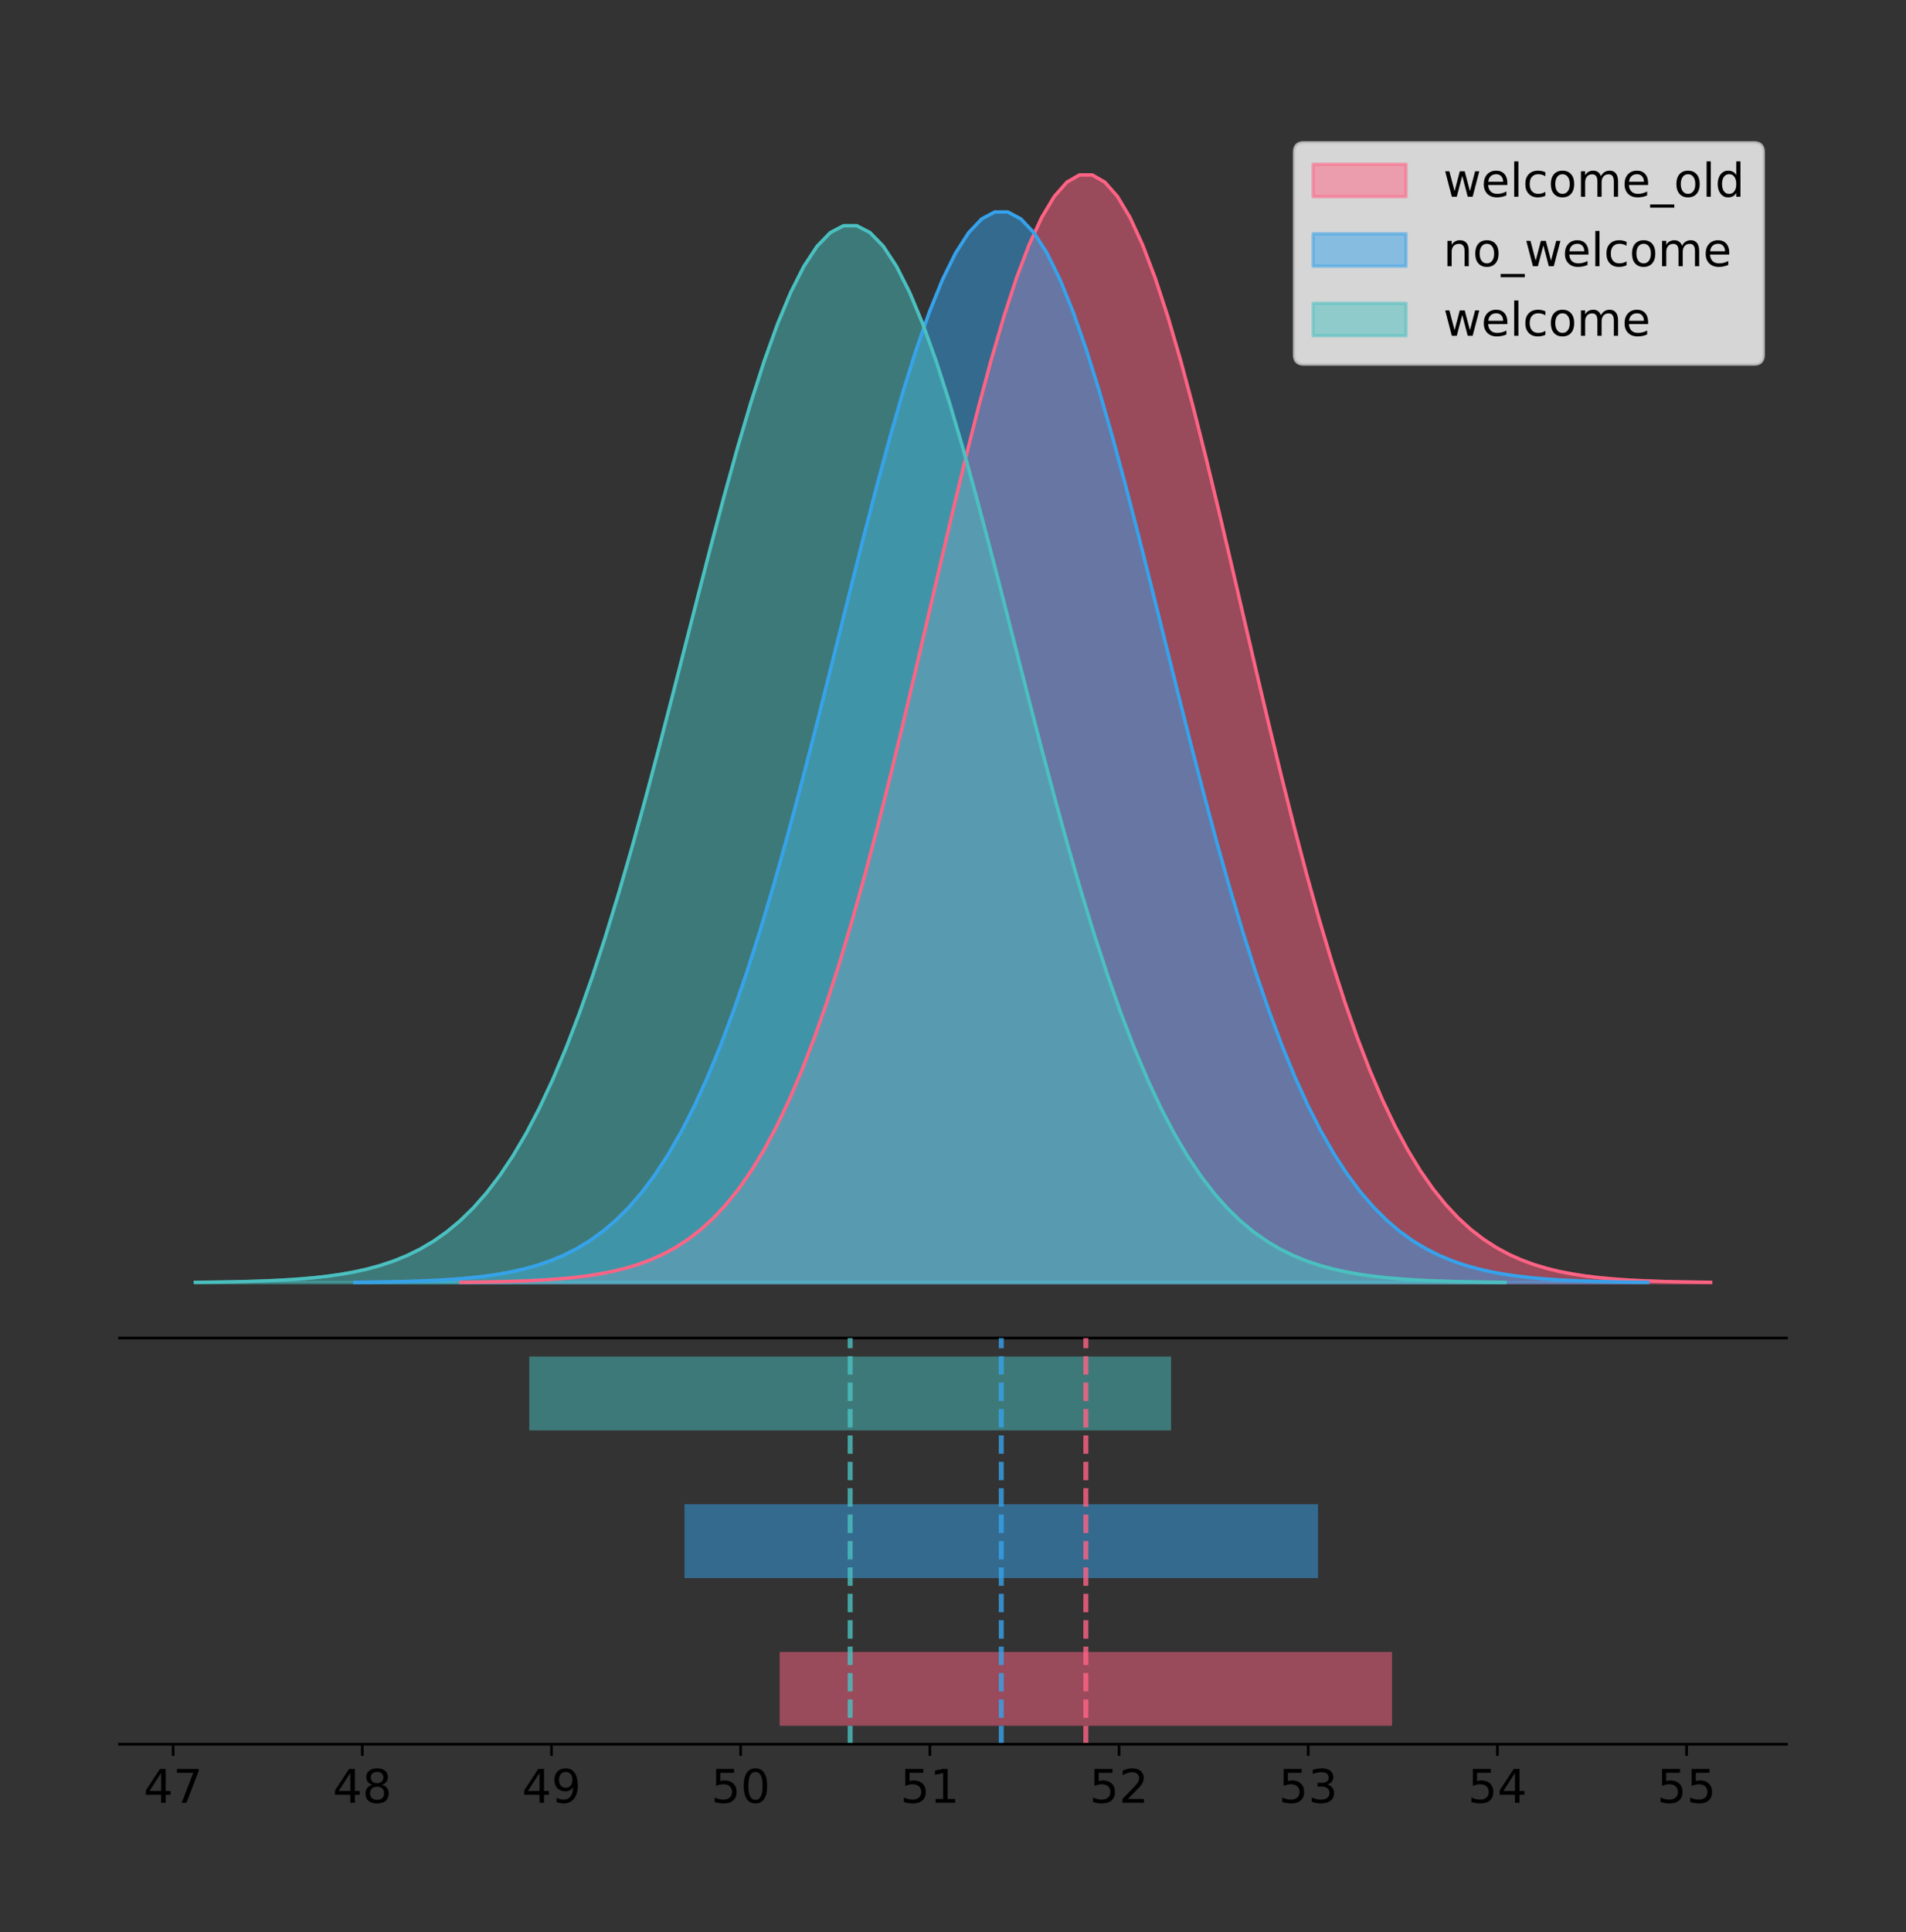 <?xml version="1.0" encoding="utf-8" standalone="no"?>
<!DOCTYPE svg PUBLIC "-//W3C//DTD SVG 1.1//EN"
  "http://www.w3.org/Graphics/SVG/1.1/DTD/svg11.dtd">
<!-- Created with matplotlib (https://matplotlib.org/) -->
<svg height="581.789pt" version="1.1" viewBox="0 0 574.2 581.789" width="574.2pt" xmlns="http://www.w3.org/2000/svg" xmlns:xlink="http://www.w3.org/1999/xlink">
 <rect x="0" y="0" width="574.2" height="581.789" fill="#333333" stroke="none"/>
 <defs>
  <style type="text/css">
*{stroke-linecap:butt;stroke-linejoin:round;}
  </style>
 </defs>
 <g id="figure_1">
  <g id="patch_1">
   <path d="M 0 581.789 
L 574.2 581.789 
L 574.2 0 
L 0 0 
z
" style="fill:none;"/>
  </g>
  <g id="axes_1">
   <g id="patch_2">
    <path d="M 36 402.93 
L 538.2 402.93 
L 538.2 36 
L 36 36 
z
" style="fill:none;"/>
   </g>
   <g id="PolyCollection_1">
    <defs>
     <path d="M 138.873 -195.538 
L 138.873 -195.65 
L 142.676 -195.692 
L 146.479 -195.749 
L 150.282 -195.825 
L 154.085 -195.925 
L 157.888 -196.058 
L 161.691 -196.23 
L 165.494 -196.455 
L 169.297 -196.744 
L 173.1 -197.115 
L 176.903 -197.585 
L 180.706 -198.179 
L 184.509 -198.923 
L 188.312 -199.848 
L 192.115 -200.99 
L 195.918 -202.39 
L 199.721 -204.093 
L 203.524 -206.151 
L 207.327 -208.617 
L 211.13 -211.552 
L 214.933 -215.017 
L 218.736 -219.078 
L 222.539 -223.801 
L 226.342 -229.25 
L 230.145 -235.488 
L 233.949 -242.572 
L 237.752 -250.552 
L 241.555 -259.468 
L 245.358 -269.344 
L 249.161 -280.192 
L 252.964 -292.002 
L 256.767 -304.744 
L 260.57 -318.365 
L 264.373 -332.786 
L 268.176 -347.901 
L 271.979 -363.58 
L 275.782 -379.667 
L 279.585 -395.98 
L 283.388 -412.318 
L 287.191 -428.462 
L 290.994 -444.18 
L 294.797 -459.23 
L 298.6 -473.372 
L 302.403 -486.366 
L 306.206 -497.987 
L 310.009 -508.025 
L 313.812 -516.294 
L 317.615 -522.64 
L 321.418 -526.94 
L 325.221 -529.111 
L 329.024 -529.111 
L 332.827 -526.94 
L 336.63 -522.64 
L 340.433 -516.294 
L 344.236 -508.025 
L 348.039 -497.987 
L 351.842 -486.366 
L 355.645 -473.372 
L 359.449 -459.23 
L 363.252 -444.18 
L 367.055 -428.462 
L 370.858 -412.318 
L 374.661 -395.98 
L 378.464 -379.667 
L 382.267 -363.58 
L 386.07 -347.901 
L 389.873 -332.786 
L 393.676 -318.365 
L 397.479 -304.744 
L 401.282 -292.002 
L 405.085 -280.192 
L 408.888 -269.344 
L 412.691 -259.468 
L 416.494 -250.552 
L 420.297 -242.572 
L 424.1 -235.488 
L 427.903 -229.25 
L 431.706 -223.801 
L 435.509 -219.078 
L 439.312 -215.017 
L 443.115 -211.552 
L 446.918 -208.617 
L 450.721 -206.151 
L 454.524 -204.093 
L 458.327 -202.39 
L 462.13 -200.99 
L 465.933 -199.848 
L 469.736 -198.923 
L 473.539 -198.179 
L 477.342 -197.585 
L 481.145 -197.115 
L 484.948 -196.744 
L 488.752 -196.455 
L 492.555 -196.23 
L 496.358 -196.058 
L 500.161 -195.925 
L 503.964 -195.825 
L 507.767 -195.749 
L 511.57 -195.692 
L 515.373 -195.65 
L 515.373 -195.538 
L 515.373 -195.538 
L 511.57 -195.538 
L 507.767 -195.538 
L 503.964 -195.538 
L 500.161 -195.538 
L 496.358 -195.538 
L 492.555 -195.538 
L 488.752 -195.538 
L 484.948 -195.538 
L 481.145 -195.538 
L 477.342 -195.538 
L 473.539 -195.538 
L 469.736 -195.538 
L 465.933 -195.538 
L 462.13 -195.538 
L 458.327 -195.538 
L 454.524 -195.538 
L 450.721 -195.538 
L 446.918 -195.538 
L 443.115 -195.538 
L 439.312 -195.538 
L 435.509 -195.538 
L 431.706 -195.538 
L 427.903 -195.538 
L 424.1 -195.538 
L 420.297 -195.538 
L 416.494 -195.538 
L 412.691 -195.538 
L 408.888 -195.538 
L 405.085 -195.538 
L 401.282 -195.538 
L 397.479 -195.538 
L 393.676 -195.538 
L 389.873 -195.538 
L 386.07 -195.538 
L 382.267 -195.538 
L 378.464 -195.538 
L 374.661 -195.538 
L 370.858 -195.538 
L 367.055 -195.538 
L 363.252 -195.538 
L 359.449 -195.538 
L 355.645 -195.538 
L 351.842 -195.538 
L 348.039 -195.538 
L 344.236 -195.538 
L 340.433 -195.538 
L 336.63 -195.538 
L 332.827 -195.538 
L 329.024 -195.538 
L 325.221 -195.538 
L 321.418 -195.538 
L 317.615 -195.538 
L 313.812 -195.538 
L 310.009 -195.538 
L 306.206 -195.538 
L 302.403 -195.538 
L 298.6 -195.538 
L 294.797 -195.538 
L 290.994 -195.538 
L 287.191 -195.538 
L 283.388 -195.538 
L 279.585 -195.538 
L 275.782 -195.538 
L 271.979 -195.538 
L 268.176 -195.538 
L 264.373 -195.538 
L 260.57 -195.538 
L 256.767 -195.538 
L 252.964 -195.538 
L 249.161 -195.538 
L 245.358 -195.538 
L 241.555 -195.538 
L 237.752 -195.538 
L 233.949 -195.538 
L 230.145 -195.538 
L 226.342 -195.538 
L 222.539 -195.538 
L 218.736 -195.538 
L 214.933 -195.538 
L 211.13 -195.538 
L 207.327 -195.538 
L 203.524 -195.538 
L 199.721 -195.538 
L 195.918 -195.538 
L 192.115 -195.538 
L 188.312 -195.538 
L 184.509 -195.538 
L 180.706 -195.538 
L 176.903 -195.538 
L 173.1 -195.538 
L 169.297 -195.538 
L 165.494 -195.538 
L 161.691 -195.538 
L 157.888 -195.538 
L 154.085 -195.538 
L 150.282 -195.538 
L 146.479 -195.538 
L 142.676 -195.538 
L 138.873 -195.538 
z
" id="mc8bd292631" style="stroke:#ff6384;stroke-opacity:0.5;"/>
    </defs>
    <g clip-path="url(#p7bd47714a0)">
     <use style="fill:#ff6384;fill-opacity:0.5;stroke:#ff6384;stroke-opacity:0.5;" x="0" xlink:href="#mc8bd292631" y="581.789"/>
    </g>
   </g>
   <g id="PolyCollection_2">
    <defs>
     <path d="M 106.879 -195.538 
L 106.879 -195.646 
L 110.813 -195.687 
L 114.748 -195.742 
L 118.682 -195.815 
L 122.617 -195.912 
L 126.552 -196.04 
L 130.486 -196.207 
L 134.421 -196.424 
L 138.356 -196.704 
L 142.29 -197.062 
L 146.225 -197.517 
L 150.159 -198.091 
L 154.094 -198.81 
L 158.029 -199.704 
L 161.963 -200.808 
L 165.898 -202.161 
L 169.832 -203.807 
L 173.767 -205.796 
L 177.702 -208.18 
L 181.636 -211.016 
L 185.571 -214.366 
L 189.505 -218.291 
L 193.44 -222.856 
L 197.375 -228.123 
L 201.309 -234.152 
L 205.244 -240.999 
L 209.178 -248.713 
L 213.113 -257.33 
L 217.048 -266.876 
L 220.982 -277.361 
L 224.917 -288.776 
L 228.851 -301.093 
L 232.786 -314.258 
L 236.721 -328.196 
L 240.655 -342.806 
L 244.59 -357.961 
L 248.524 -373.51 
L 252.459 -389.277 
L 256.394 -405.069 
L 260.328 -420.673 
L 264.263 -435.865 
L 268.197 -450.412 
L 272.132 -464.081 
L 276.067 -476.641 
L 280.001 -487.873 
L 283.936 -497.575 
L 287.87 -505.568 
L 291.805 -511.701 
L 295.74 -515.857 
L 299.674 -517.956 
L 303.609 -517.956 
L 307.543 -515.857 
L 311.478 -511.701 
L 315.413 -505.568 
L 319.347 -497.575 
L 323.282 -487.873 
L 327.217 -476.641 
L 331.151 -464.081 
L 335.086 -450.412 
L 339.02 -435.865 
L 342.955 -420.673 
L 346.89 -405.069 
L 350.824 -389.277 
L 354.759 -373.51 
L 358.693 -357.961 
L 362.628 -342.806 
L 366.563 -328.196 
L 370.497 -314.258 
L 374.432 -301.093 
L 378.366 -288.776 
L 382.301 -277.361 
L 386.236 -266.876 
L 390.17 -257.33 
L 394.105 -248.713 
L 398.039 -240.999 
L 401.974 -234.152 
L 405.909 -228.123 
L 409.843 -222.856 
L 413.778 -218.291 
L 417.712 -214.366 
L 421.647 -211.016 
L 425.582 -208.18 
L 429.516 -205.796 
L 433.451 -203.807 
L 437.385 -202.161 
L 441.32 -200.808 
L 445.255 -199.704 
L 449.189 -198.81 
L 453.124 -198.091 
L 457.058 -197.517 
L 460.993 -197.062 
L 464.928 -196.704 
L 468.862 -196.424 
L 472.797 -196.207 
L 476.731 -196.04 
L 480.666 -195.912 
L 484.601 -195.815 
L 488.535 -195.742 
L 492.47 -195.687 
L 496.405 -195.646 
L 496.405 -195.538 
L 496.405 -195.538 
L 492.47 -195.538 
L 488.535 -195.538 
L 484.601 -195.538 
L 480.666 -195.538 
L 476.731 -195.538 
L 472.797 -195.538 
L 468.862 -195.538 
L 464.928 -195.538 
L 460.993 -195.538 
L 457.058 -195.538 
L 453.124 -195.538 
L 449.189 -195.538 
L 445.255 -195.538 
L 441.32 -195.538 
L 437.385 -195.538 
L 433.451 -195.538 
L 429.516 -195.538 
L 425.582 -195.538 
L 421.647 -195.538 
L 417.712 -195.538 
L 413.778 -195.538 
L 409.843 -195.538 
L 405.909 -195.538 
L 401.974 -195.538 
L 398.039 -195.538 
L 394.105 -195.538 
L 390.17 -195.538 
L 386.236 -195.538 
L 382.301 -195.538 
L 378.366 -195.538 
L 374.432 -195.538 
L 370.497 -195.538 
L 366.563 -195.538 
L 362.628 -195.538 
L 358.693 -195.538 
L 354.759 -195.538 
L 350.824 -195.538 
L 346.89 -195.538 
L 342.955 -195.538 
L 339.02 -195.538 
L 335.086 -195.538 
L 331.151 -195.538 
L 327.217 -195.538 
L 323.282 -195.538 
L 319.347 -195.538 
L 315.413 -195.538 
L 311.478 -195.538 
L 307.543 -195.538 
L 303.609 -195.538 
L 299.674 -195.538 
L 295.74 -195.538 
L 291.805 -195.538 
L 287.87 -195.538 
L 283.936 -195.538 
L 280.001 -195.538 
L 276.067 -195.538 
L 272.132 -195.538 
L 268.197 -195.538 
L 264.263 -195.538 
L 260.328 -195.538 
L 256.394 -195.538 
L 252.459 -195.538 
L 248.524 -195.538 
L 244.59 -195.538 
L 240.655 -195.538 
L 236.721 -195.538 
L 232.786 -195.538 
L 228.851 -195.538 
L 224.917 -195.538 
L 220.982 -195.538 
L 217.048 -195.538 
L 213.113 -195.538 
L 209.178 -195.538 
L 205.244 -195.538 
L 201.309 -195.538 
L 197.375 -195.538 
L 193.44 -195.538 
L 189.505 -195.538 
L 185.571 -195.538 
L 181.636 -195.538 
L 177.702 -195.538 
L 173.767 -195.538 
L 169.832 -195.538 
L 165.898 -195.538 
L 161.963 -195.538 
L 158.029 -195.538 
L 154.094 -195.538 
L 150.159 -195.538 
L 146.225 -195.538 
L 142.29 -195.538 
L 138.356 -195.538 
L 134.421 -195.538 
L 130.486 -195.538 
L 126.552 -195.538 
L 122.617 -195.538 
L 118.682 -195.538 
L 114.748 -195.538 
L 110.813 -195.538 
L 106.879 -195.538 
z
" id="mcc149ab1a9" style="stroke:#36a2eb;stroke-opacity:0.5;"/>
    </defs>
    <g clip-path="url(#p7bd47714a0)">
     <use style="fill:#36a2eb;fill-opacity:0.5;stroke:#36a2eb;stroke-opacity:0.5;" x="0" xlink:href="#mcc149ab1a9" y="581.789"/>
    </g>
   </g>
   <g id="PolyCollection_3">
    <defs>
     <path d="M 58.827 -195.538 
L 58.827 -195.645 
L 62.813 -195.685 
L 66.799 -195.739 
L 70.785 -195.812 
L 74.77 -195.908 
L 78.756 -196.034 
L 82.742 -196.199 
L 86.728 -196.413 
L 90.713 -196.689 
L 94.699 -197.042 
L 98.685 -197.491 
L 102.671 -198.058 
L 106.656 -198.768 
L 110.642 -199.65 
L 114.628 -200.74 
L 118.614 -202.076 
L 122.599 -203.701 
L 126.585 -205.664 
L 130.571 -208.017 
L 134.557 -210.817 
L 138.542 -214.124 
L 142.528 -217.999 
L 146.514 -222.505 
L 150.5 -227.704 
L 154.485 -233.657 
L 158.471 -240.416 
L 162.457 -248.03 
L 166.443 -256.537 
L 170.428 -265.961 
L 174.414 -276.311 
L 178.4 -287.58 
L 182.386 -299.738 
L 186.371 -312.734 
L 190.357 -326.494 
L 194.343 -340.916 
L 198.329 -355.877 
L 202.314 -371.226 
L 206.3 -386.791 
L 210.286 -402.38 
L 214.272 -417.784 
L 218.257 -432.781 
L 222.243 -447.142 
L 226.229 -460.635 
L 230.215 -473.033 
L 234.2 -484.121 
L 238.186 -493.699 
L 242.172 -501.589 
L 246.158 -507.644 
L 250.143 -511.747 
L 254.129 -513.818 
L 258.115 -513.818 
L 262.101 -511.747 
L 266.086 -507.644 
L 270.072 -501.589 
L 274.058 -493.699 
L 278.044 -484.121 
L 282.029 -473.033 
L 286.015 -460.635 
L 290.001 -447.142 
L 293.987 -432.781 
L 297.972 -417.784 
L 301.958 -402.38 
L 305.944 -386.791 
L 309.93 -371.226 
L 313.915 -355.877 
L 317.901 -340.916 
L 321.887 -326.494 
L 325.873 -312.734 
L 329.858 -299.738 
L 333.844 -287.58 
L 337.83 -276.311 
L 341.816 -265.961 
L 345.801 -256.537 
L 349.787 -248.03 
L 353.773 -240.416 
L 357.759 -233.657 
L 361.744 -227.704 
L 365.73 -222.505 
L 369.716 -217.999 
L 373.702 -214.124 
L 377.687 -210.817 
L 381.673 -208.017 
L 385.659 -205.664 
L 389.645 -203.701 
L 393.63 -202.076 
L 397.616 -200.74 
L 401.602 -199.65 
L 405.588 -198.768 
L 409.573 -198.058 
L 413.559 -197.491 
L 417.545 -197.042 
L 421.531 -196.689 
L 425.516 -196.413 
L 429.502 -196.199 
L 433.488 -196.034 
L 437.474 -195.908 
L 441.459 -195.812 
L 445.445 -195.739 
L 449.431 -195.685 
L 453.417 -195.645 
L 453.417 -195.538 
L 453.417 -195.538 
L 449.431 -195.538 
L 445.445 -195.538 
L 441.459 -195.538 
L 437.474 -195.538 
L 433.488 -195.538 
L 429.502 -195.538 
L 425.516 -195.538 
L 421.531 -195.538 
L 417.545 -195.538 
L 413.559 -195.538 
L 409.573 -195.538 
L 405.588 -195.538 
L 401.602 -195.538 
L 397.616 -195.538 
L 393.63 -195.538 
L 389.645 -195.538 
L 385.659 -195.538 
L 381.673 -195.538 
L 377.687 -195.538 
L 373.702 -195.538 
L 369.716 -195.538 
L 365.73 -195.538 
L 361.744 -195.538 
L 357.759 -195.538 
L 353.773 -195.538 
L 349.787 -195.538 
L 345.801 -195.538 
L 341.816 -195.538 
L 337.83 -195.538 
L 333.844 -195.538 
L 329.858 -195.538 
L 325.873 -195.538 
L 321.887 -195.538 
L 317.901 -195.538 
L 313.915 -195.538 
L 309.93 -195.538 
L 305.944 -195.538 
L 301.958 -195.538 
L 297.972 -195.538 
L 293.987 -195.538 
L 290.001 -195.538 
L 286.015 -195.538 
L 282.029 -195.538 
L 278.044 -195.538 
L 274.058 -195.538 
L 270.072 -195.538 
L 266.086 -195.538 
L 262.101 -195.538 
L 258.115 -195.538 
L 254.129 -195.538 
L 250.143 -195.538 
L 246.158 -195.538 
L 242.172 -195.538 
L 238.186 -195.538 
L 234.2 -195.538 
L 230.215 -195.538 
L 226.229 -195.538 
L 222.243 -195.538 
L 218.257 -195.538 
L 214.272 -195.538 
L 210.286 -195.538 
L 206.3 -195.538 
L 202.314 -195.538 
L 198.329 -195.538 
L 194.343 -195.538 
L 190.357 -195.538 
L 186.371 -195.538 
L 182.386 -195.538 
L 178.4 -195.538 
L 174.414 -195.538 
L 170.428 -195.538 
L 166.443 -195.538 
L 162.457 -195.538 
L 158.471 -195.538 
L 154.485 -195.538 
L 150.5 -195.538 
L 146.514 -195.538 
L 142.528 -195.538 
L 138.542 -195.538 
L 134.557 -195.538 
L 130.571 -195.538 
L 126.585 -195.538 
L 122.599 -195.538 
L 118.614 -195.538 
L 114.628 -195.538 
L 110.642 -195.538 
L 106.656 -195.538 
L 102.671 -195.538 
L 98.685 -195.538 
L 94.699 -195.538 
L 90.713 -195.538 
L 86.728 -195.538 
L 82.742 -195.538 
L 78.756 -195.538 
L 74.77 -195.538 
L 70.785 -195.538 
L 66.799 -195.538 
L 62.813 -195.538 
L 58.827 -195.538 
z
" id="me3561bb3ca" style="stroke:#4bc0c0;stroke-opacity:0.5;"/>
    </defs>
    <g clip-path="url(#p7bd47714a0)">
     <use style="fill:#4bc0c0;fill-opacity:0.5;stroke:#4bc0c0;stroke-opacity:0.5;" x="0" xlink:href="#me3561bb3ca" y="581.789"/>
    </g>
   </g>
   <g id="line2d_1">
    <path clip-path="url(#p7bd47714a0)" d="M 138.873 386.139 
L 142.676 386.097 
L 146.479 386.04 
L 150.282 385.965 
L 154.085 385.864 
L 157.888 385.732 
L 161.691 385.559 
L 165.494 385.334 
L 169.297 385.045 
L 173.1 384.675 
L 176.903 384.204 
L 180.706 383.61 
L 184.509 382.867 
L 188.312 381.941 
L 192.115 380.799 
L 195.918 379.399 
L 199.721 377.696 
L 203.524 375.639 
L 207.327 373.172 
L 211.13 370.238 
L 214.933 366.772 
L 218.736 362.711 
L 222.539 357.989 
L 226.342 352.539 
L 230.145 346.301 
L 233.949 339.217 
L 237.752 331.237 
L 241.555 322.322 
L 245.358 312.445 
L 249.161 301.597 
L 252.964 289.787 
L 256.767 277.045 
L 260.57 263.424 
L 264.373 249.004 
L 268.176 233.888 
L 271.979 218.209 
L 275.782 202.123 
L 279.585 185.809 
L 283.388 169.471 
L 287.191 153.327 
L 290.994 137.61 
L 294.797 122.559 
L 298.6 108.418 
L 302.403 95.423 
L 306.206 83.803 
L 310.009 73.765 
L 313.812 65.495 
L 317.615 59.15 
L 321.418 54.85 
L 325.221 52.679 
L 329.024 52.679 
L 332.827 54.85 
L 336.63 59.15 
L 340.433 65.495 
L 344.236 73.765 
L 348.039 83.803 
L 351.842 95.423 
L 355.645 108.418 
L 359.449 122.559 
L 363.252 137.61 
L 367.055 153.327 
L 370.858 169.471 
L 374.661 185.809 
L 378.464 202.123 
L 382.267 218.209 
L 386.07 233.888 
L 389.873 249.004 
L 393.676 263.424 
L 397.479 277.045 
L 401.282 289.787 
L 405.085 301.597 
L 408.888 312.445 
L 412.691 322.322 
L 416.494 331.237 
L 420.297 339.217 
L 424.1 346.301 
L 427.903 352.539 
L 431.706 357.989 
L 435.509 362.711 
L 439.312 366.772 
L 443.115 370.238 
L 446.918 373.172 
L 450.721 375.639 
L 454.524 377.696 
L 458.327 379.399 
L 462.13 380.799 
L 465.933 381.941 
L 469.736 382.867 
L 473.539 383.61 
L 477.342 384.204 
L 481.145 384.675 
L 484.948 385.045 
L 488.752 385.334 
L 492.555 385.559 
L 496.358 385.732 
L 500.161 385.864 
L 503.964 385.965 
L 507.767 386.04 
L 511.57 386.097 
L 515.373 386.139 
" style="fill:none;stroke:#ff6384;stroke-linecap:square;"/>
   </g>
   <g id="line2d_2">
    <path clip-path="url(#p7bd47714a0)" d="M 106.879 386.143 
L 110.813 386.102 
L 114.748 386.047 
L 118.682 385.974 
L 122.617 385.877 
L 126.552 385.749 
L 130.486 385.582 
L 134.421 385.365 
L 138.356 385.085 
L 142.29 384.727 
L 146.225 384.273 
L 150.159 383.699 
L 154.094 382.98 
L 158.029 382.086 
L 161.963 380.982 
L 165.898 379.628 
L 169.832 377.982 
L 173.767 375.994 
L 177.702 373.61 
L 181.636 370.773 
L 185.571 367.424 
L 189.505 363.499 
L 193.44 358.934 
L 197.375 353.667 
L 201.309 347.637 
L 205.244 340.79 
L 209.178 333.077 
L 213.113 324.459 
L 217.048 314.913 
L 220.982 304.428 
L 224.917 293.013 
L 228.851 280.697 
L 232.786 267.531 
L 236.721 253.593 
L 240.655 238.983 
L 244.59 223.828 
L 248.524 208.28 
L 252.459 192.512 
L 256.394 176.72 
L 260.328 161.116 
L 264.263 145.924 
L 268.197 131.377 
L 272.132 117.709 
L 276.067 105.149 
L 280.001 93.917 
L 283.936 84.214 
L 287.87 76.221 
L 291.805 70.088 
L 295.74 65.932 
L 299.674 63.833 
L 303.609 63.833 
L 307.543 65.932 
L 311.478 70.088 
L 315.413 76.221 
L 319.347 84.214 
L 323.282 93.917 
L 327.217 105.149 
L 331.151 117.709 
L 335.086 131.377 
L 339.02 145.924 
L 342.955 161.116 
L 346.89 176.72 
L 350.824 192.512 
L 354.759 208.28 
L 358.693 223.828 
L 362.628 238.983 
L 366.563 253.593 
L 370.497 267.531 
L 374.432 280.697 
L 378.366 293.013 
L 382.301 304.428 
L 386.236 314.913 
L 390.17 324.459 
L 394.105 333.077 
L 398.039 340.79 
L 401.974 347.637 
L 405.909 353.667 
L 409.843 358.934 
L 413.778 363.499 
L 417.712 367.424 
L 421.647 370.773 
L 425.582 373.61 
L 429.516 375.994 
L 433.451 377.982 
L 437.385 379.628 
L 441.32 380.982 
L 445.255 382.086 
L 449.189 382.98 
L 453.124 383.699 
L 457.058 384.273 
L 460.993 384.727 
L 464.928 385.085 
L 468.862 385.365 
L 472.797 385.582 
L 476.731 385.749 
L 480.666 385.877 
L 484.601 385.974 
L 488.535 386.047 
L 492.47 386.102 
L 496.405 386.143 
" style="fill:none;stroke:#36a2eb;stroke-linecap:square;"/>
   </g>
   <g id="line2d_3">
    <path clip-path="url(#p7bd47714a0)" d="M 58.827 386.145 
L 62.813 386.104 
L 66.799 386.05 
L 70.785 385.978 
L 74.77 385.882 
L 78.756 385.756 
L 82.742 385.591 
L 86.728 385.376 
L 90.713 385.1 
L 94.699 384.747 
L 98.685 384.298 
L 102.671 383.731 
L 106.656 383.022 
L 110.642 382.139 
L 114.628 381.049 
L 118.614 379.713 
L 122.599 378.088 
L 126.585 376.125 
L 130.571 373.772 
L 134.557 370.972 
L 138.542 367.665 
L 142.528 363.79 
L 146.514 359.284 
L 150.5 354.085 
L 154.485 348.133 
L 158.471 341.373 
L 162.457 333.759 
L 166.443 325.252 
L 170.428 315.829 
L 174.414 305.478 
L 178.4 294.21 
L 182.386 282.051 
L 186.371 269.055 
L 190.357 255.296 
L 194.343 240.873 
L 198.329 225.913 
L 202.314 210.564 
L 206.3 194.998 
L 210.286 179.409 
L 214.272 164.005 
L 218.257 149.008 
L 222.243 134.648 
L 226.229 121.155 
L 230.215 108.756 
L 234.2 97.668 
L 238.186 88.09 
L 242.172 80.2 
L 246.158 74.145 
L 250.143 70.042 
L 254.129 67.971 
L 258.115 67.971 
L 262.101 70.042 
L 266.086 74.145 
L 270.072 80.2 
L 274.058 88.09 
L 278.044 97.668 
L 282.029 108.756 
L 286.015 121.155 
L 290.001 134.648 
L 293.987 149.008 
L 297.972 164.005 
L 301.958 179.409 
L 305.944 194.998 
L 309.93 210.564 
L 313.915 225.913 
L 317.901 240.873 
L 321.887 255.296 
L 325.873 269.055 
L 329.858 282.051 
L 333.844 294.21 
L 337.83 305.478 
L 341.816 315.829 
L 345.801 325.252 
L 349.787 333.759 
L 353.773 341.373 
L 357.759 348.133 
L 361.744 354.085 
L 365.73 359.284 
L 369.716 363.79 
L 373.702 367.665 
L 377.687 370.972 
L 381.673 373.772 
L 385.659 376.125 
L 389.645 378.088 
L 393.63 379.713 
L 397.616 381.049 
L 401.602 382.139 
L 405.588 383.022 
L 409.573 383.731 
L 413.559 384.298 
L 417.545 384.747 
L 421.531 385.1 
L 425.516 385.376 
L 429.502 385.591 
L 433.488 385.756 
L 437.474 385.882 
L 441.459 385.978 
L 445.445 386.05 
L 449.431 386.104 
L 453.417 386.145 
" style="fill:none;stroke:#4bc0c0;stroke-linecap:square;"/>
   </g>
   <g id="patch_3">
    <path d="M 36 402.93 
L 538.2 402.93 
" style="fill:none;stroke:#000000;stroke-linecap:square;stroke-linejoin:miter;stroke-width:0.8;"/>
   </g>
   <g id="legend_1">
    <g id="patch_4">
     <path d="M 392.788 109.627 
L 528.4 109.627 
Q 531.2 109.627 531.2 106.827 
L 531.2 45.8 
Q 531.2 43 528.4 43 
L 392.788 43 
Q 389.988 43 389.988 45.8 
L 389.988 106.827 
Q 389.988 109.627 392.788 109.627 
z
" style="fill:#ffffff;opacity:0.8;stroke:#cccccc;stroke-linejoin:miter;"/>
    </g>
    <g id="patch_5">
     <path d="M 395.588 59.238 
L 423.588 59.238 
L 423.588 49.438 
L 395.588 49.438 
z
" style="fill:#ff6384;opacity:0.5;stroke:#ff6384;stroke-linejoin:miter;"/>
    </g>
    <g id="text_1">
     <!-- welcome_old -->
     <defs>
      <path d="M 4.203 54.688 
L 13.188 54.688 
L 24.422 12.016 
L 35.594 54.688 
L 46.188 54.688 
L 57.422 12.016 
L 68.609 54.688 
L 77.594 54.688 
L 63.281 0 
L 52.688 0 
L 40.922 44.828 
L 29.109 0 
L 18.5 0 
z
" id="DejaVuSans-119"/>
      <path d="M 56.203 29.594 
L 56.203 25.203 
L 14.891 25.203 
Q 15.484 15.922 20.484 11.062 
Q 25.484 6.203 34.422 6.203 
Q 39.594 6.203 44.453 7.469 
Q 49.312 8.734 54.109 11.281 
L 54.109 2.781 
Q 49.266 0.734 44.188 -0.344 
Q 39.109 -1.422 33.891 -1.422 
Q 20.797 -1.422 13.156 6.188 
Q 5.516 13.812 5.516 26.812 
Q 5.516 40.234 12.766 48.109 
Q 20.016 56 32.328 56 
Q 43.359 56 49.781 48.891 
Q 56.203 41.797 56.203 29.594 
z
M 47.219 32.234 
Q 47.125 39.594 43.094 43.984 
Q 39.062 48.391 32.422 48.391 
Q 24.906 48.391 20.391 44.141 
Q 15.875 39.891 15.188 32.172 
z
" id="DejaVuSans-101"/>
      <path d="M 9.422 75.984 
L 18.406 75.984 
L 18.406 0 
L 9.422 0 
z
" id="DejaVuSans-108"/>
      <path d="M 48.781 52.594 
L 48.781 44.188 
Q 44.969 46.297 41.141 47.344 
Q 37.312 48.391 33.406 48.391 
Q 24.656 48.391 19.812 42.844 
Q 14.984 37.312 14.984 27.297 
Q 14.984 17.281 19.812 11.734 
Q 24.656 6.203 33.406 6.203 
Q 37.312 6.203 41.141 7.25 
Q 44.969 8.297 48.781 10.406 
L 48.781 2.094 
Q 45.016 0.344 40.984 -0.531 
Q 36.969 -1.422 32.422 -1.422 
Q 20.062 -1.422 12.781 6.344 
Q 5.516 14.109 5.516 27.297 
Q 5.516 40.672 12.859 48.328 
Q 20.219 56 33.016 56 
Q 37.156 56 41.109 55.141 
Q 45.062 54.297 48.781 52.594 
z
" id="DejaVuSans-99"/>
      <path d="M 30.609 48.391 
Q 23.391 48.391 19.188 42.75 
Q 14.984 37.109 14.984 27.297 
Q 14.984 17.484 19.156 11.844 
Q 23.344 6.203 30.609 6.203 
Q 37.797 6.203 41.984 11.859 
Q 46.188 17.531 46.188 27.297 
Q 46.188 37.016 41.984 42.703 
Q 37.797 48.391 30.609 48.391 
z
M 30.609 56 
Q 42.328 56 49.016 48.375 
Q 55.719 40.766 55.719 27.297 
Q 55.719 13.875 49.016 6.219 
Q 42.328 -1.422 30.609 -1.422 
Q 18.844 -1.422 12.172 6.219 
Q 5.516 13.875 5.516 27.297 
Q 5.516 40.766 12.172 48.375 
Q 18.844 56 30.609 56 
z
" id="DejaVuSans-111"/>
      <path d="M 52 44.188 
Q 55.375 50.25 60.062 53.125 
Q 64.75 56 71.094 56 
Q 79.641 56 84.281 50.016 
Q 88.922 44.047 88.922 33.016 
L 88.922 0 
L 79.891 0 
L 79.891 32.719 
Q 79.891 40.578 77.094 44.375 
Q 74.312 48.188 68.609 48.188 
Q 61.625 48.188 57.562 43.547 
Q 53.516 38.922 53.516 30.906 
L 53.516 0 
L 44.484 0 
L 44.484 32.719 
Q 44.484 40.625 41.703 44.406 
Q 38.922 48.188 33.109 48.188 
Q 26.219 48.188 22.156 43.531 
Q 18.109 38.875 18.109 30.906 
L 18.109 0 
L 9.078 0 
L 9.078 54.688 
L 18.109 54.688 
L 18.109 46.188 
Q 21.188 51.219 25.484 53.609 
Q 29.781 56 35.688 56 
Q 41.656 56 45.828 52.969 
Q 50 49.953 52 44.188 
z
" id="DejaVuSans-109"/>
      <path d="M 50.984 -16.609 
L 50.984 -23.578 
L -0.984 -23.578 
L -0.984 -16.609 
z
" id="DejaVuSans-95"/>
      <path d="M 45.406 46.391 
L 45.406 75.984 
L 54.391 75.984 
L 54.391 0 
L 45.406 0 
L 45.406 8.203 
Q 42.578 3.328 38.25 0.953 
Q 33.938 -1.422 27.875 -1.422 
Q 17.969 -1.422 11.734 6.484 
Q 5.516 14.406 5.516 27.297 
Q 5.516 40.188 11.734 48.094 
Q 17.969 56 27.875 56 
Q 33.938 56 38.25 53.625 
Q 42.578 51.266 45.406 46.391 
z
M 14.797 27.297 
Q 14.797 17.391 18.875 11.75 
Q 22.953 6.109 30.078 6.109 
Q 37.203 6.109 41.297 11.75 
Q 45.406 17.391 45.406 27.297 
Q 45.406 37.203 41.297 42.844 
Q 37.203 48.484 30.078 48.484 
Q 22.953 48.484 18.875 42.844 
Q 14.797 37.203 14.797 27.297 
z
" id="DejaVuSans-100"/>
     </defs>
     <g transform="translate(434.788 59.238)scale(0.14 -0.14)">
      <use xlink:href="#DejaVuSans-119"/>
      <use x="81.787" xlink:href="#DejaVuSans-101"/>
      <use x="143.311" xlink:href="#DejaVuSans-108"/>
      <use x="171.094" xlink:href="#DejaVuSans-99"/>
      <use x="226.074" xlink:href="#DejaVuSans-111"/>
      <use x="287.256" xlink:href="#DejaVuSans-109"/>
      <use x="384.668" xlink:href="#DejaVuSans-101"/>
      <use x="446.191" xlink:href="#DejaVuSans-95"/>
      <use x="496.191" xlink:href="#DejaVuSans-111"/>
      <use x="557.373" xlink:href="#DejaVuSans-108"/>
      <use x="585.156" xlink:href="#DejaVuSans-100"/>
     </g>
    </g>
    <g id="patch_6">
     <path d="M 395.588 80.177 
L 423.588 80.177 
L 423.588 70.377 
L 395.588 70.377 
z
" style="fill:#36a2eb;opacity:0.5;stroke:#36a2eb;stroke-linejoin:miter;"/>
    </g>
    <g id="text_2">
     <!-- no_welcome -->
     <defs>
      <path d="M 54.891 33.016 
L 54.891 0 
L 45.906 0 
L 45.906 32.719 
Q 45.906 40.484 42.875 44.328 
Q 39.844 48.188 33.797 48.188 
Q 26.516 48.188 22.312 43.547 
Q 18.109 38.922 18.109 30.906 
L 18.109 0 
L 9.078 0 
L 9.078 54.688 
L 18.109 54.688 
L 18.109 46.188 
Q 21.344 51.125 25.703 53.562 
Q 30.078 56 35.797 56 
Q 45.219 56 50.047 50.172 
Q 54.891 44.344 54.891 33.016 
z
" id="DejaVuSans-110"/>
     </defs>
     <g transform="translate(434.788 80.177)scale(0.14 -0.14)">
      <use xlink:href="#DejaVuSans-110"/>
      <use x="63.379" xlink:href="#DejaVuSans-111"/>
      <use x="124.561" xlink:href="#DejaVuSans-95"/>
      <use x="174.561" xlink:href="#DejaVuSans-119"/>
      <use x="256.348" xlink:href="#DejaVuSans-101"/>
      <use x="317.871" xlink:href="#DejaVuSans-108"/>
      <use x="345.654" xlink:href="#DejaVuSans-99"/>
      <use x="400.635" xlink:href="#DejaVuSans-111"/>
      <use x="461.816" xlink:href="#DejaVuSans-109"/>
      <use x="559.229" xlink:href="#DejaVuSans-101"/>
     </g>
    </g>
    <g id="patch_7">
     <path d="M 395.588 101.115 
L 423.588 101.115 
L 423.588 91.315 
L 395.588 91.315 
z
" style="fill:#4bc0c0;opacity:0.5;stroke:#4bc0c0;stroke-linejoin:miter;"/>
    </g>
    <g id="text_3">
     <!-- welcome -->
     <g transform="translate(434.788 101.115)scale(0.14 -0.14)">
      <use xlink:href="#DejaVuSans-119"/>
      <use x="81.787" xlink:href="#DejaVuSans-101"/>
      <use x="143.311" xlink:href="#DejaVuSans-108"/>
      <use x="171.094" xlink:href="#DejaVuSans-99"/>
      <use x="226.074" xlink:href="#DejaVuSans-111"/>
      <use x="287.256" xlink:href="#DejaVuSans-109"/>
      <use x="384.668" xlink:href="#DejaVuSans-101"/>
     </g>
    </g>
   </g>
  </g>
  <g id="axes_2">
   <g id="patch_8">
    <path d="M 36 525.24 
L 538.2 525.24 
L 538.2 402.93 
L 36 402.93 
z
" style="fill:none;"/>
   </g>
   <g id="patch_9">
    <path clip-path="url(#p1b7667af0b)" d="M 234.88 519.68 
L 419.365 519.68 
L 419.365 497.442 
L 234.88 497.442 
z
" style="fill:#ff6384;opacity:0.5;"/>
   </g>
   <g id="patch_10">
    <path clip-path="url(#p1b7667af0b)" d="M 206.208 475.204 
L 397.075 475.204 
L 397.075 452.966 
L 206.208 452.966 
z
" style="fill:#36a2eb;opacity:0.5;"/>
   </g>
   <g id="patch_11">
    <path clip-path="url(#p1b7667af0b)" d="M 159.448 430.728 
L 352.796 430.728 
L 352.796 408.49 
L 159.448 408.49 
z
" style="fill:#4bc0c0;opacity:0.5;"/>
   </g>
   <g id="matplotlib.axis_1">
    <g id="xtick_1">
     <g id="line2d_4">
      <defs>
       <path d="M 0 0 
L 0 3.5 
" id="m2b233659d2" style="stroke:#000000;stroke-width:0.8;"/>
      </defs>
      <g>
       <use style="stroke:#000000;stroke-width:0.8;" x="52.159" xlink:href="#m2b233659d2" y="525.24"/>
      </g>
     </g>
     <g id="text_4">
      <!-- 47 -->
      <defs>
       <path d="M 37.797 64.312 
L 12.891 25.391 
L 37.797 25.391 
z
M 35.203 72.906 
L 47.609 72.906 
L 47.609 25.391 
L 58.016 25.391 
L 58.016 17.188 
L 47.609 17.188 
L 47.609 0 
L 37.797 0 
L 37.797 17.188 
L 4.891 17.188 
L 4.891 26.703 
z
" id="DejaVuSans-52"/>
       <path d="M 8.203 72.906 
L 55.078 72.906 
L 55.078 68.703 
L 28.609 0 
L 18.312 0 
L 43.219 64.594 
L 8.203 64.594 
z
" id="DejaVuSans-55"/>
      </defs>
      <g transform="translate(43.251 542.878)scale(0.14 -0.14)">
       <use xlink:href="#DejaVuSans-52"/>
       <use x="63.623" xlink:href="#DejaVuSans-55"/>
      </g>
     </g>
    </g>
    <g id="xtick_2">
     <g id="line2d_5">
      <g>
       <use style="stroke:#000000;stroke-width:0.8;" x="109.151" xlink:href="#m2b233659d2" y="525.24"/>
      </g>
     </g>
     <g id="text_5">
      <!-- 48 -->
      <defs>
       <path d="M 31.781 34.625 
Q 24.75 34.625 20.719 30.859 
Q 16.703 27.094 16.703 20.516 
Q 16.703 13.922 20.719 10.156 
Q 24.75 6.391 31.781 6.391 
Q 38.812 6.391 42.859 10.172 
Q 46.922 13.969 46.922 20.516 
Q 46.922 27.094 42.891 30.859 
Q 38.875 34.625 31.781 34.625 
z
M 21.922 38.812 
Q 15.578 40.375 12.031 44.719 
Q 8.5 49.078 8.5 55.328 
Q 8.5 64.062 14.719 69.141 
Q 20.953 74.219 31.781 74.219 
Q 42.672 74.219 48.875 69.141 
Q 55.078 64.062 55.078 55.328 
Q 55.078 49.078 51.531 44.719 
Q 48 40.375 41.703 38.812 
Q 48.828 37.156 52.797 32.312 
Q 56.781 27.484 56.781 20.516 
Q 56.781 9.906 50.312 4.234 
Q 43.844 -1.422 31.781 -1.422 
Q 19.734 -1.422 13.25 4.234 
Q 6.781 9.906 6.781 20.516 
Q 6.781 27.484 10.781 32.312 
Q 14.797 37.156 21.922 38.812 
z
M 18.312 54.391 
Q 18.312 48.734 21.844 45.562 
Q 25.391 42.391 31.781 42.391 
Q 38.141 42.391 41.719 45.562 
Q 45.312 48.734 45.312 54.391 
Q 45.312 60.062 41.719 63.234 
Q 38.141 66.406 31.781 66.406 
Q 25.391 66.406 21.844 63.234 
Q 18.312 60.062 18.312 54.391 
z
" id="DejaVuSans-56"/>
      </defs>
      <g transform="translate(100.243 542.878)scale(0.14 -0.14)">
       <use xlink:href="#DejaVuSans-52"/>
       <use x="63.623" xlink:href="#DejaVuSans-56"/>
      </g>
     </g>
    </g>
    <g id="xtick_3">
     <g id="line2d_6">
      <g>
       <use style="stroke:#000000;stroke-width:0.8;" x="166.143" xlink:href="#m2b233659d2" y="525.24"/>
      </g>
     </g>
     <g id="text_6">
      <!-- 49 -->
      <defs>
       <path d="M 10.984 1.516 
L 10.984 10.5 
Q 14.703 8.734 18.5 7.812 
Q 22.312 6.891 25.984 6.891 
Q 35.75 6.891 40.891 13.453 
Q 46.047 20.016 46.781 33.406 
Q 43.953 29.203 39.594 26.953 
Q 35.25 24.703 29.984 24.703 
Q 19.047 24.703 12.672 31.312 
Q 6.297 37.938 6.297 49.422 
Q 6.297 60.641 12.938 67.422 
Q 19.578 74.219 30.609 74.219 
Q 43.266 74.219 49.922 64.516 
Q 56.594 54.828 56.594 36.375 
Q 56.594 19.141 48.406 8.859 
Q 40.234 -1.422 26.422 -1.422 
Q 22.703 -1.422 18.891 -0.688 
Q 15.094 0.047 10.984 1.516 
z
M 30.609 32.422 
Q 37.25 32.422 41.125 36.953 
Q 45.016 41.5 45.016 49.422 
Q 45.016 57.281 41.125 61.844 
Q 37.25 66.406 30.609 66.406 
Q 23.969 66.406 20.094 61.844 
Q 16.219 57.281 16.219 49.422 
Q 16.219 41.5 20.094 36.953 
Q 23.969 32.422 30.609 32.422 
z
" id="DejaVuSans-57"/>
      </defs>
      <g transform="translate(157.235 542.878)scale(0.14 -0.14)">
       <use xlink:href="#DejaVuSans-52"/>
       <use x="63.623" xlink:href="#DejaVuSans-57"/>
      </g>
     </g>
    </g>
    <g id="xtick_4">
     <g id="line2d_7">
      <g>
       <use style="stroke:#000000;stroke-width:0.8;" x="223.135" xlink:href="#m2b233659d2" y="525.24"/>
      </g>
     </g>
     <g id="text_7">
      <!-- 50 -->
      <defs>
       <path d="M 10.797 72.906 
L 49.516 72.906 
L 49.516 64.594 
L 19.828 64.594 
L 19.828 46.734 
Q 21.969 47.469 24.109 47.828 
Q 26.266 48.188 28.422 48.188 
Q 40.625 48.188 47.75 41.5 
Q 54.891 34.812 54.891 23.391 
Q 54.891 11.625 47.562 5.094 
Q 40.234 -1.422 26.906 -1.422 
Q 22.312 -1.422 17.547 -0.641 
Q 12.797 0.141 7.719 1.703 
L 7.719 11.625 
Q 12.109 9.234 16.797 8.062 
Q 21.484 6.891 26.703 6.891 
Q 35.156 6.891 40.078 11.328 
Q 45.016 15.766 45.016 23.391 
Q 45.016 31 40.078 35.438 
Q 35.156 39.891 26.703 39.891 
Q 22.75 39.891 18.812 39.016 
Q 14.891 38.141 10.797 36.281 
z
" id="DejaVuSans-53"/>
       <path d="M 31.781 66.406 
Q 24.172 66.406 20.328 58.906 
Q 16.5 51.422 16.5 36.375 
Q 16.5 21.391 20.328 13.891 
Q 24.172 6.391 31.781 6.391 
Q 39.453 6.391 43.281 13.891 
Q 47.125 21.391 47.125 36.375 
Q 47.125 51.422 43.281 58.906 
Q 39.453 66.406 31.781 66.406 
z
M 31.781 74.219 
Q 44.047 74.219 50.516 64.516 
Q 56.984 54.828 56.984 36.375 
Q 56.984 17.969 50.516 8.266 
Q 44.047 -1.422 31.781 -1.422 
Q 19.531 -1.422 13.062 8.266 
Q 6.594 17.969 6.594 36.375 
Q 6.594 54.828 13.062 64.516 
Q 19.531 74.219 31.781 74.219 
z
" id="DejaVuSans-48"/>
      </defs>
      <g transform="translate(214.227 542.878)scale(0.14 -0.14)">
       <use xlink:href="#DejaVuSans-53"/>
       <use x="63.623" xlink:href="#DejaVuSans-48"/>
      </g>
     </g>
    </g>
    <g id="xtick_5">
     <g id="line2d_8">
      <g>
       <use style="stroke:#000000;stroke-width:0.8;" x="280.127" xlink:href="#m2b233659d2" y="525.24"/>
      </g>
     </g>
     <g id="text_8">
      <!-- 51 -->
      <defs>
       <path d="M 12.406 8.297 
L 28.516 8.297 
L 28.516 63.922 
L 10.984 60.406 
L 10.984 69.391 
L 28.422 72.906 
L 38.281 72.906 
L 38.281 8.297 
L 54.391 8.297 
L 54.391 0 
L 12.406 0 
z
" id="DejaVuSans-49"/>
      </defs>
      <g transform="translate(271.22 542.878)scale(0.14 -0.14)">
       <use xlink:href="#DejaVuSans-53"/>
       <use x="63.623" xlink:href="#DejaVuSans-49"/>
      </g>
     </g>
    </g>
    <g id="xtick_6">
     <g id="line2d_9">
      <g>
       <use style="stroke:#000000;stroke-width:0.8;" x="337.119" xlink:href="#m2b233659d2" y="525.24"/>
      </g>
     </g>
     <g id="text_9">
      <!-- 52 -->
      <defs>
       <path d="M 19.188 8.297 
L 53.609 8.297 
L 53.609 0 
L 7.328 0 
L 7.328 8.297 
Q 12.938 14.109 22.625 23.891 
Q 32.328 33.688 34.812 36.531 
Q 39.547 41.844 41.422 45.531 
Q 43.312 49.219 43.312 52.781 
Q 43.312 58.594 39.234 62.25 
Q 35.156 65.922 28.609 65.922 
Q 23.969 65.922 18.812 64.312 
Q 13.672 62.703 7.812 59.422 
L 7.812 69.391 
Q 13.766 71.781 18.938 73 
Q 24.125 74.219 28.422 74.219 
Q 39.75 74.219 46.484 68.547 
Q 53.219 62.891 53.219 53.422 
Q 53.219 48.922 51.531 44.891 
Q 49.859 40.875 45.406 35.406 
Q 44.188 33.984 37.641 27.219 
Q 31.109 20.453 19.188 8.297 
z
" id="DejaVuSans-50"/>
      </defs>
      <g transform="translate(328.212 542.878)scale(0.14 -0.14)">
       <use xlink:href="#DejaVuSans-53"/>
       <use x="63.623" xlink:href="#DejaVuSans-50"/>
      </g>
     </g>
    </g>
    <g id="xtick_7">
     <g id="line2d_10">
      <g>
       <use style="stroke:#000000;stroke-width:0.8;" x="394.111" xlink:href="#m2b233659d2" y="525.24"/>
      </g>
     </g>
     <g id="text_10">
      <!-- 53 -->
      <defs>
       <path d="M 40.578 39.312 
Q 47.656 37.797 51.625 33 
Q 55.609 28.219 55.609 21.188 
Q 55.609 10.406 48.188 4.484 
Q 40.766 -1.422 27.094 -1.422 
Q 22.516 -1.422 17.656 -0.516 
Q 12.797 0.391 7.625 2.203 
L 7.625 11.719 
Q 11.719 9.328 16.594 8.109 
Q 21.484 6.891 26.812 6.891 
Q 36.078 6.891 40.938 10.547 
Q 45.797 14.203 45.797 21.188 
Q 45.797 27.641 41.281 31.266 
Q 36.766 34.906 28.719 34.906 
L 20.219 34.906 
L 20.219 43.016 
L 29.109 43.016 
Q 36.375 43.016 40.234 45.922 
Q 44.094 48.828 44.094 54.297 
Q 44.094 59.906 40.109 62.906 
Q 36.141 65.922 28.719 65.922 
Q 24.656 65.922 20.016 65.031 
Q 15.375 64.156 9.812 62.312 
L 9.812 71.094 
Q 15.438 72.656 20.344 73.438 
Q 25.25 74.219 29.594 74.219 
Q 40.828 74.219 47.359 69.109 
Q 53.906 64.016 53.906 55.328 
Q 53.906 49.266 50.438 45.094 
Q 46.969 40.922 40.578 39.312 
z
" id="DejaVuSans-51"/>
      </defs>
      <g transform="translate(385.204 542.878)scale(0.14 -0.14)">
       <use xlink:href="#DejaVuSans-53"/>
       <use x="63.623" xlink:href="#DejaVuSans-51"/>
      </g>
     </g>
    </g>
    <g id="xtick_8">
     <g id="line2d_11">
      <g>
       <use style="stroke:#000000;stroke-width:0.8;" x="451.103" xlink:href="#m2b233659d2" y="525.24"/>
      </g>
     </g>
     <g id="text_11">
      <!-- 54 -->
      <g transform="translate(442.196 542.878)scale(0.14 -0.14)">
       <use xlink:href="#DejaVuSans-53"/>
       <use x="63.623" xlink:href="#DejaVuSans-52"/>
      </g>
     </g>
    </g>
    <g id="xtick_9">
     <g id="line2d_12">
      <g>
       <use style="stroke:#000000;stroke-width:0.8;" x="508.095" xlink:href="#m2b233659d2" y="525.24"/>
      </g>
     </g>
     <g id="text_12">
      <!-- 55 -->
      <g transform="translate(499.188 542.878)scale(0.14 -0.14)">
       <use xlink:href="#DejaVuSans-53"/>
       <use x="63.623" xlink:href="#DejaVuSans-53"/>
      </g>
     </g>
    </g>
   </g>
   <g id="line2d_13">
    <path clip-path="url(#p1b7667af0b)" d="M 327.123 525.24 
L 327.123 402.93 
" style="fill:none;stroke:#ff6384;stroke-dasharray:5.55,2.4;stroke-dashoffset:0;stroke-opacity:0.8;stroke-width:1.5;"/>
   </g>
   <g id="line2d_14">
    <path clip-path="url(#p1b7667af0b)" d="M 301.642 525.24 
L 301.642 402.93 
" style="fill:none;stroke:#36a2eb;stroke-dasharray:5.55,2.4;stroke-dashoffset:0;stroke-opacity:0.8;stroke-width:1.5;"/>
   </g>
   <g id="line2d_15">
    <path clip-path="url(#p1b7667af0b)" d="M 256.122 525.24 
L 256.122 402.93 
" style="fill:none;stroke:#4bc0c0;stroke-dasharray:5.55,2.4;stroke-dashoffset:0;stroke-opacity:0.8;stroke-width:1.5;"/>
   </g>
   <g id="patch_12">
    <path d="M 36 525.24 
L 538.2 525.24 
" style="fill:none;stroke:#000000;stroke-linecap:square;stroke-linejoin:miter;stroke-width:0.8;"/>
   </g>
  </g>
 </g>
 <defs>
  <clipPath id="p7bd47714a0">
   <rect height="366.93" width="502.2" x="36" y="36"/>
  </clipPath>
  <clipPath id="p1b7667af0b">
   <rect height="122.31" width="502.2" x="36" y="402.93"/>
  </clipPath>
 </defs>
</svg>
